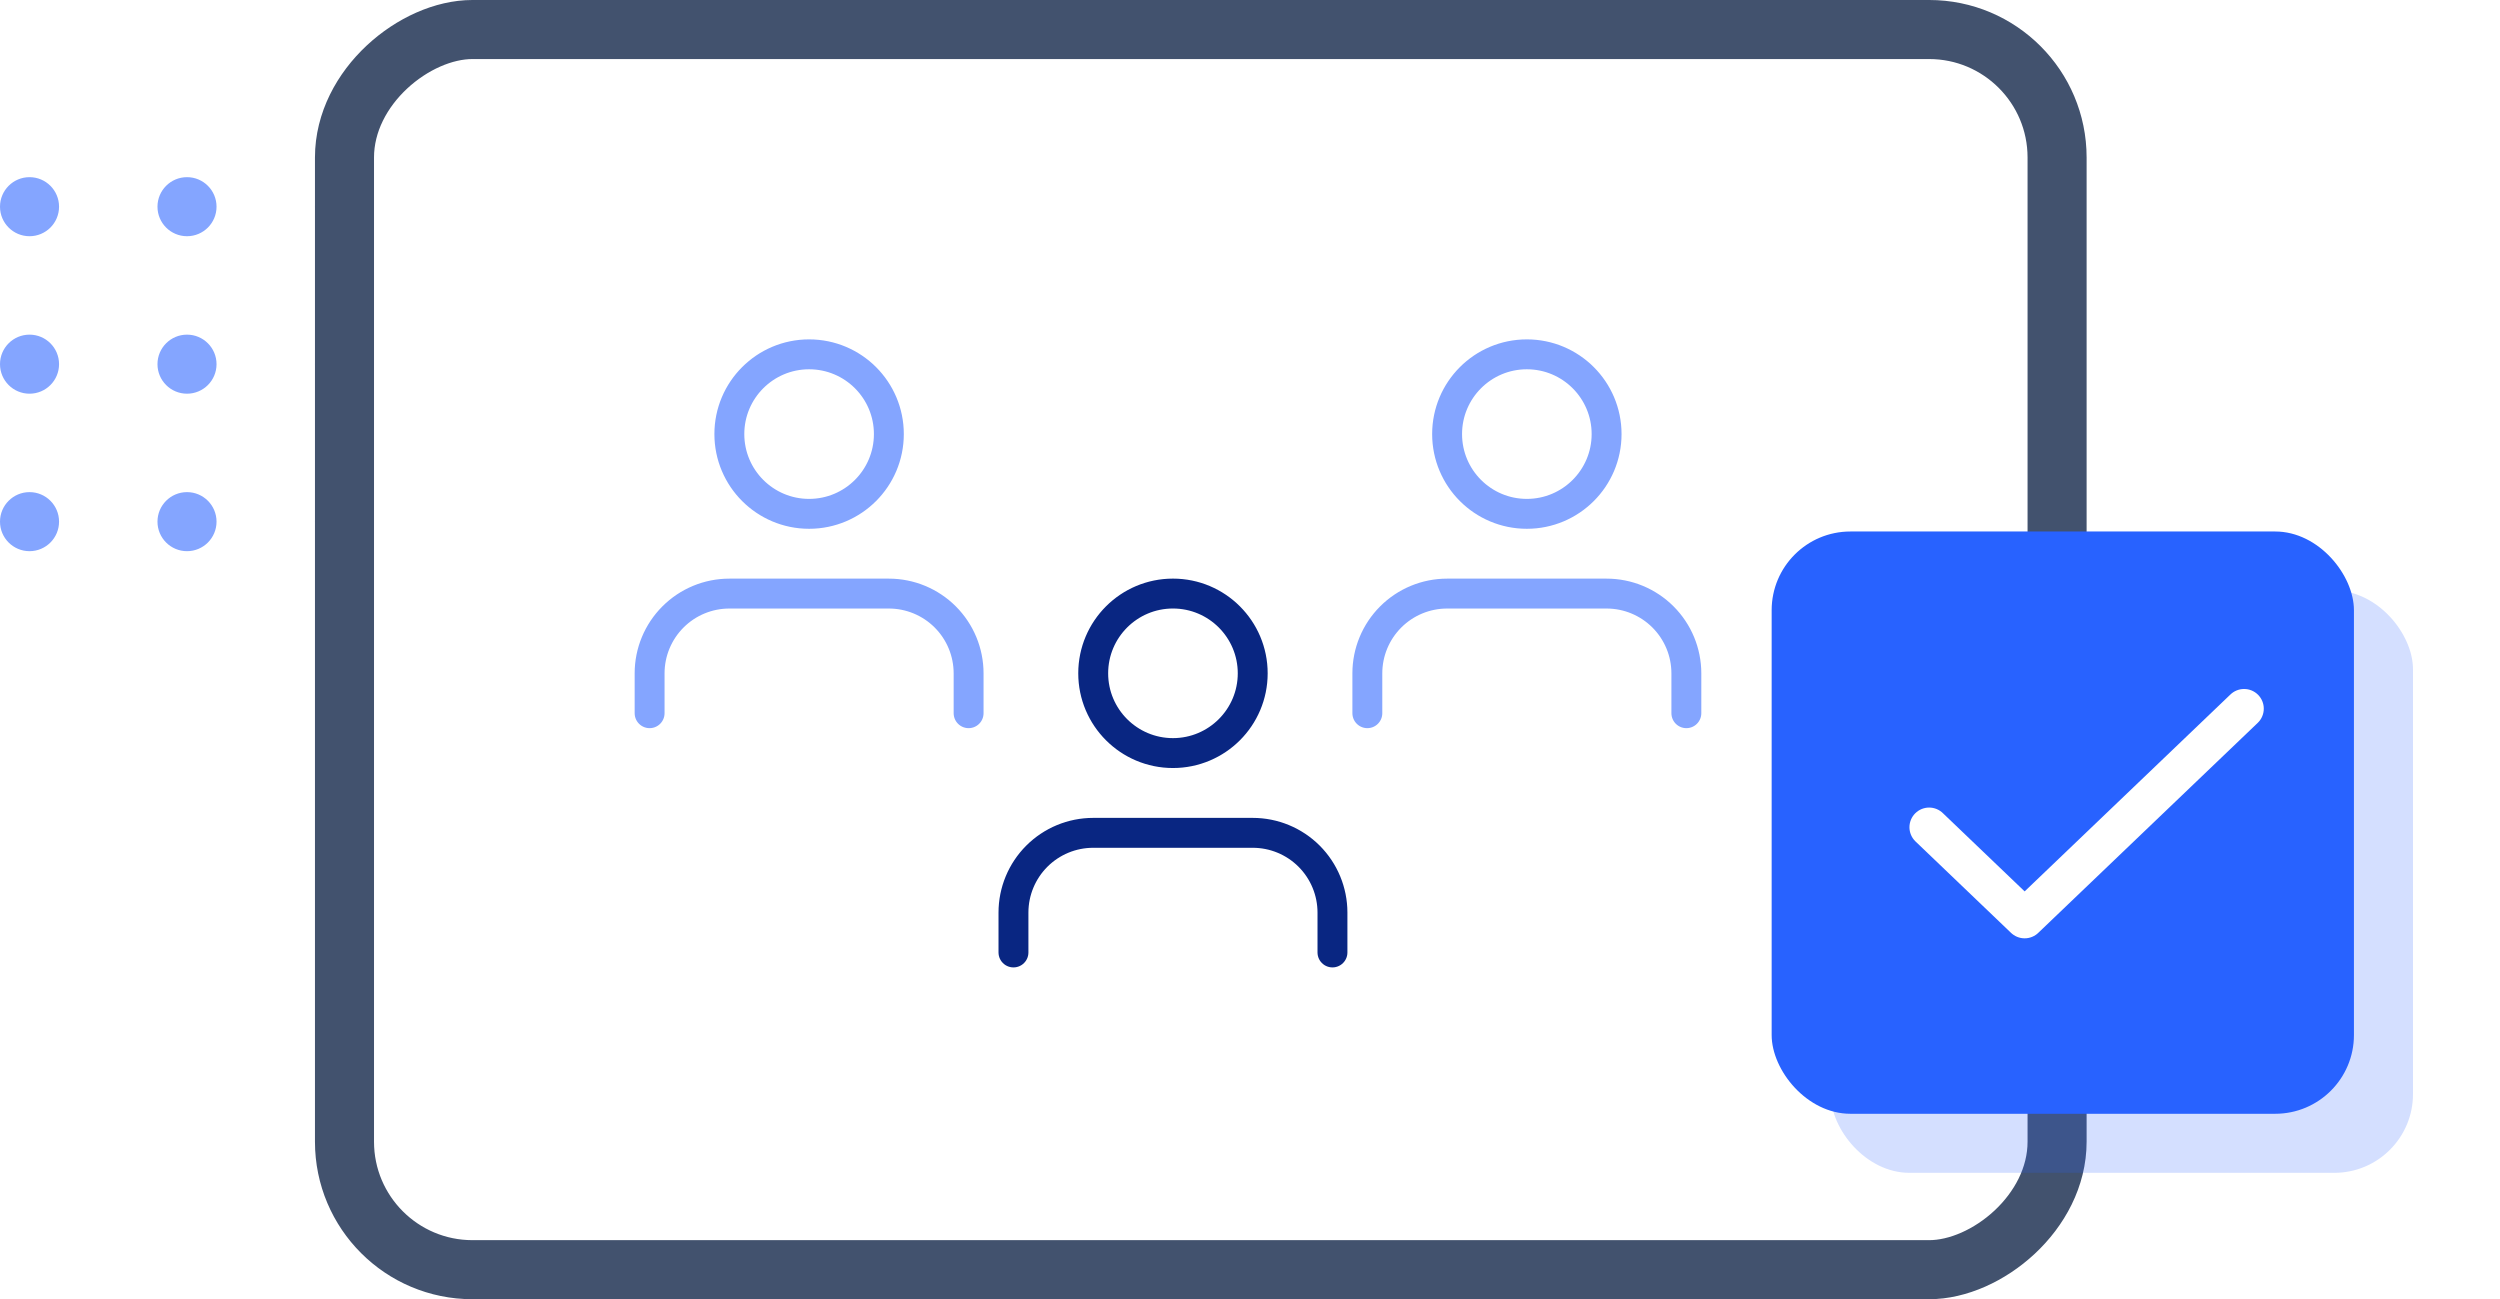 <svg width="127" height="66" viewBox="0 0 127 66" fill="none" xmlns="http://www.w3.org/2000/svg">
<circle cx="1.5" cy="10.5" r="1.5" fill="#84A5FF"/>
<circle cx="1.5" cy="18.5" r="1.5" fill="#84A5FF"/>
<circle cx="1.5" cy="26.5" r="1.5" fill="#84A5FF"/>
<circle cx="9.5" cy="10.5" r="1.5" fill="#84A5FF"/>
<circle cx="9.5" cy="18.5" r="1.5" fill="#84A5FF"/>
<circle cx="9.5" cy="26.5" r="1.5" fill="#84A5FF"/>
<circle cx="17.5" cy="10.5" r="1.5" fill="#84A5FF"/>
<circle cx="17.5" cy="18.5" r="1.5" fill="#84A5FF"/>
<circle cx="17.5" cy="26.5" r="1.5" fill="#84A5FF"/>
<circle cx="25.5" cy="10.5" r="1.5" fill="#84A5FF"/>
<circle cx="33.5" cy="10.5" r="1.5" fill="#84A5FF"/>
<circle cx="41.5" cy="10.5" r="1.5" fill="#84A5FF"/>
<circle cx="25.5" cy="18.5" r="1.5" fill="#84A5FF"/>
<circle cx="33.5" cy="18.5" r="1.5" fill="#84A5FF"/>
<circle cx="41.5" cy="18.5" r="1.5" fill="#84A5FF"/>
<circle cx="25.5" cy="26.5" r="1.5" fill="#84A5FF"/>
<circle cx="33.5" cy="26.5" r="1.5" fill="#84A5FF"/>
<circle cx="41.5" cy="26.5" r="1.5" fill="#84A5FF"/>
<rect x="17.5" y="64.5" width="63" height="87" rx="6.5" transform="rotate(-90 17.5 64.5)" fill="white" stroke="#42526E" stroke-width="3"/>
<g filter="url(#filter0_f_2_54546)">
<rect x="93" y="30" width="29.58" height="29.58" rx="4" fill="#2862FF" fill-opacity="0.2"/>
</g>
<rect x="90" y="27" width="29.58" height="29.58" rx="4" fill="#2862FF"/>
<path d="M114 36L102.852 46.667L98 42.024" stroke="white" stroke-width="2" stroke-linecap="round" stroke-linejoin="round"/>
<path d="M67.689 48.385V46.359C67.689 45.284 67.262 44.254 66.503 43.494C65.743 42.734 64.712 42.308 63.638 42.308H55.535C54.461 42.308 53.431 42.734 52.671 43.494C51.911 44.254 51.484 45.284 51.484 46.359V48.385" stroke="#092682" stroke-width="1.519" stroke-linecap="round" stroke-linejoin="round"/>
<path d="M59.586 38.256C61.824 38.256 63.638 36.442 63.638 34.205C63.638 31.967 61.824 30.153 59.586 30.153C57.349 30.153 55.535 31.967 55.535 34.205C55.535 36.442 57.349 38.256 59.586 38.256Z" stroke="#092682" stroke-width="1.519" stroke-linecap="round" stroke-linejoin="round"/>
<path d="M85.667 36.231V34.206C85.667 33.131 85.24 32.101 84.48 31.341C83.72 30.581 82.69 30.154 81.615 30.154H73.513C72.438 30.154 71.408 30.581 70.648 31.341C69.888 32.101 69.461 33.131 69.461 34.206V36.231" stroke="#84A5FF" stroke-width="1.519" stroke-linecap="round" stroke-linejoin="round"/>
<path d="M77.564 26.103C79.801 26.103 81.615 24.289 81.615 22.051C81.615 19.814 79.801 18 77.564 18C75.326 18 73.513 19.814 73.513 22.051C73.513 24.289 75.326 26.103 77.564 26.103Z" stroke="#84A5FF" stroke-width="1.519" stroke-linecap="round" stroke-linejoin="round"/>
<path d="M49.205 36.231V34.206C49.205 33.131 48.778 32.101 48.019 31.341C47.259 30.581 46.228 30.154 45.154 30.154H37.051C35.977 30.154 34.946 30.581 34.187 31.341C33.427 32.101 33 33.131 33 34.206V36.231" stroke="#84A5FF" stroke-width="1.519" stroke-linecap="round" stroke-linejoin="round"/>
<path d="M41.102 26.103C43.34 26.103 45.154 24.289 45.154 22.051C45.154 19.814 43.34 18 41.102 18C38.865 18 37.051 19.814 37.051 22.051C37.051 24.289 38.865 26.103 41.102 26.103Z" stroke="#84A5FF" stroke-width="1.519" stroke-linecap="round" stroke-linejoin="round"/>
<defs>
<filter id="filter0_f_2_54546" x="89" y="26" width="37.58" height="37.58" filterUnits="userSpaceOnUse" color-interpolation-filters="sRGB">
<feFlood flood-opacity="0" result="BackgroundImageFix"/>
<feBlend mode="normal" in="SourceGraphic" in2="BackgroundImageFix" result="shape"/>
<feGaussianBlur stdDeviation="2" result="effect1_foregroundBlur_2_54546"/>
</filter>
</defs>
</svg>
